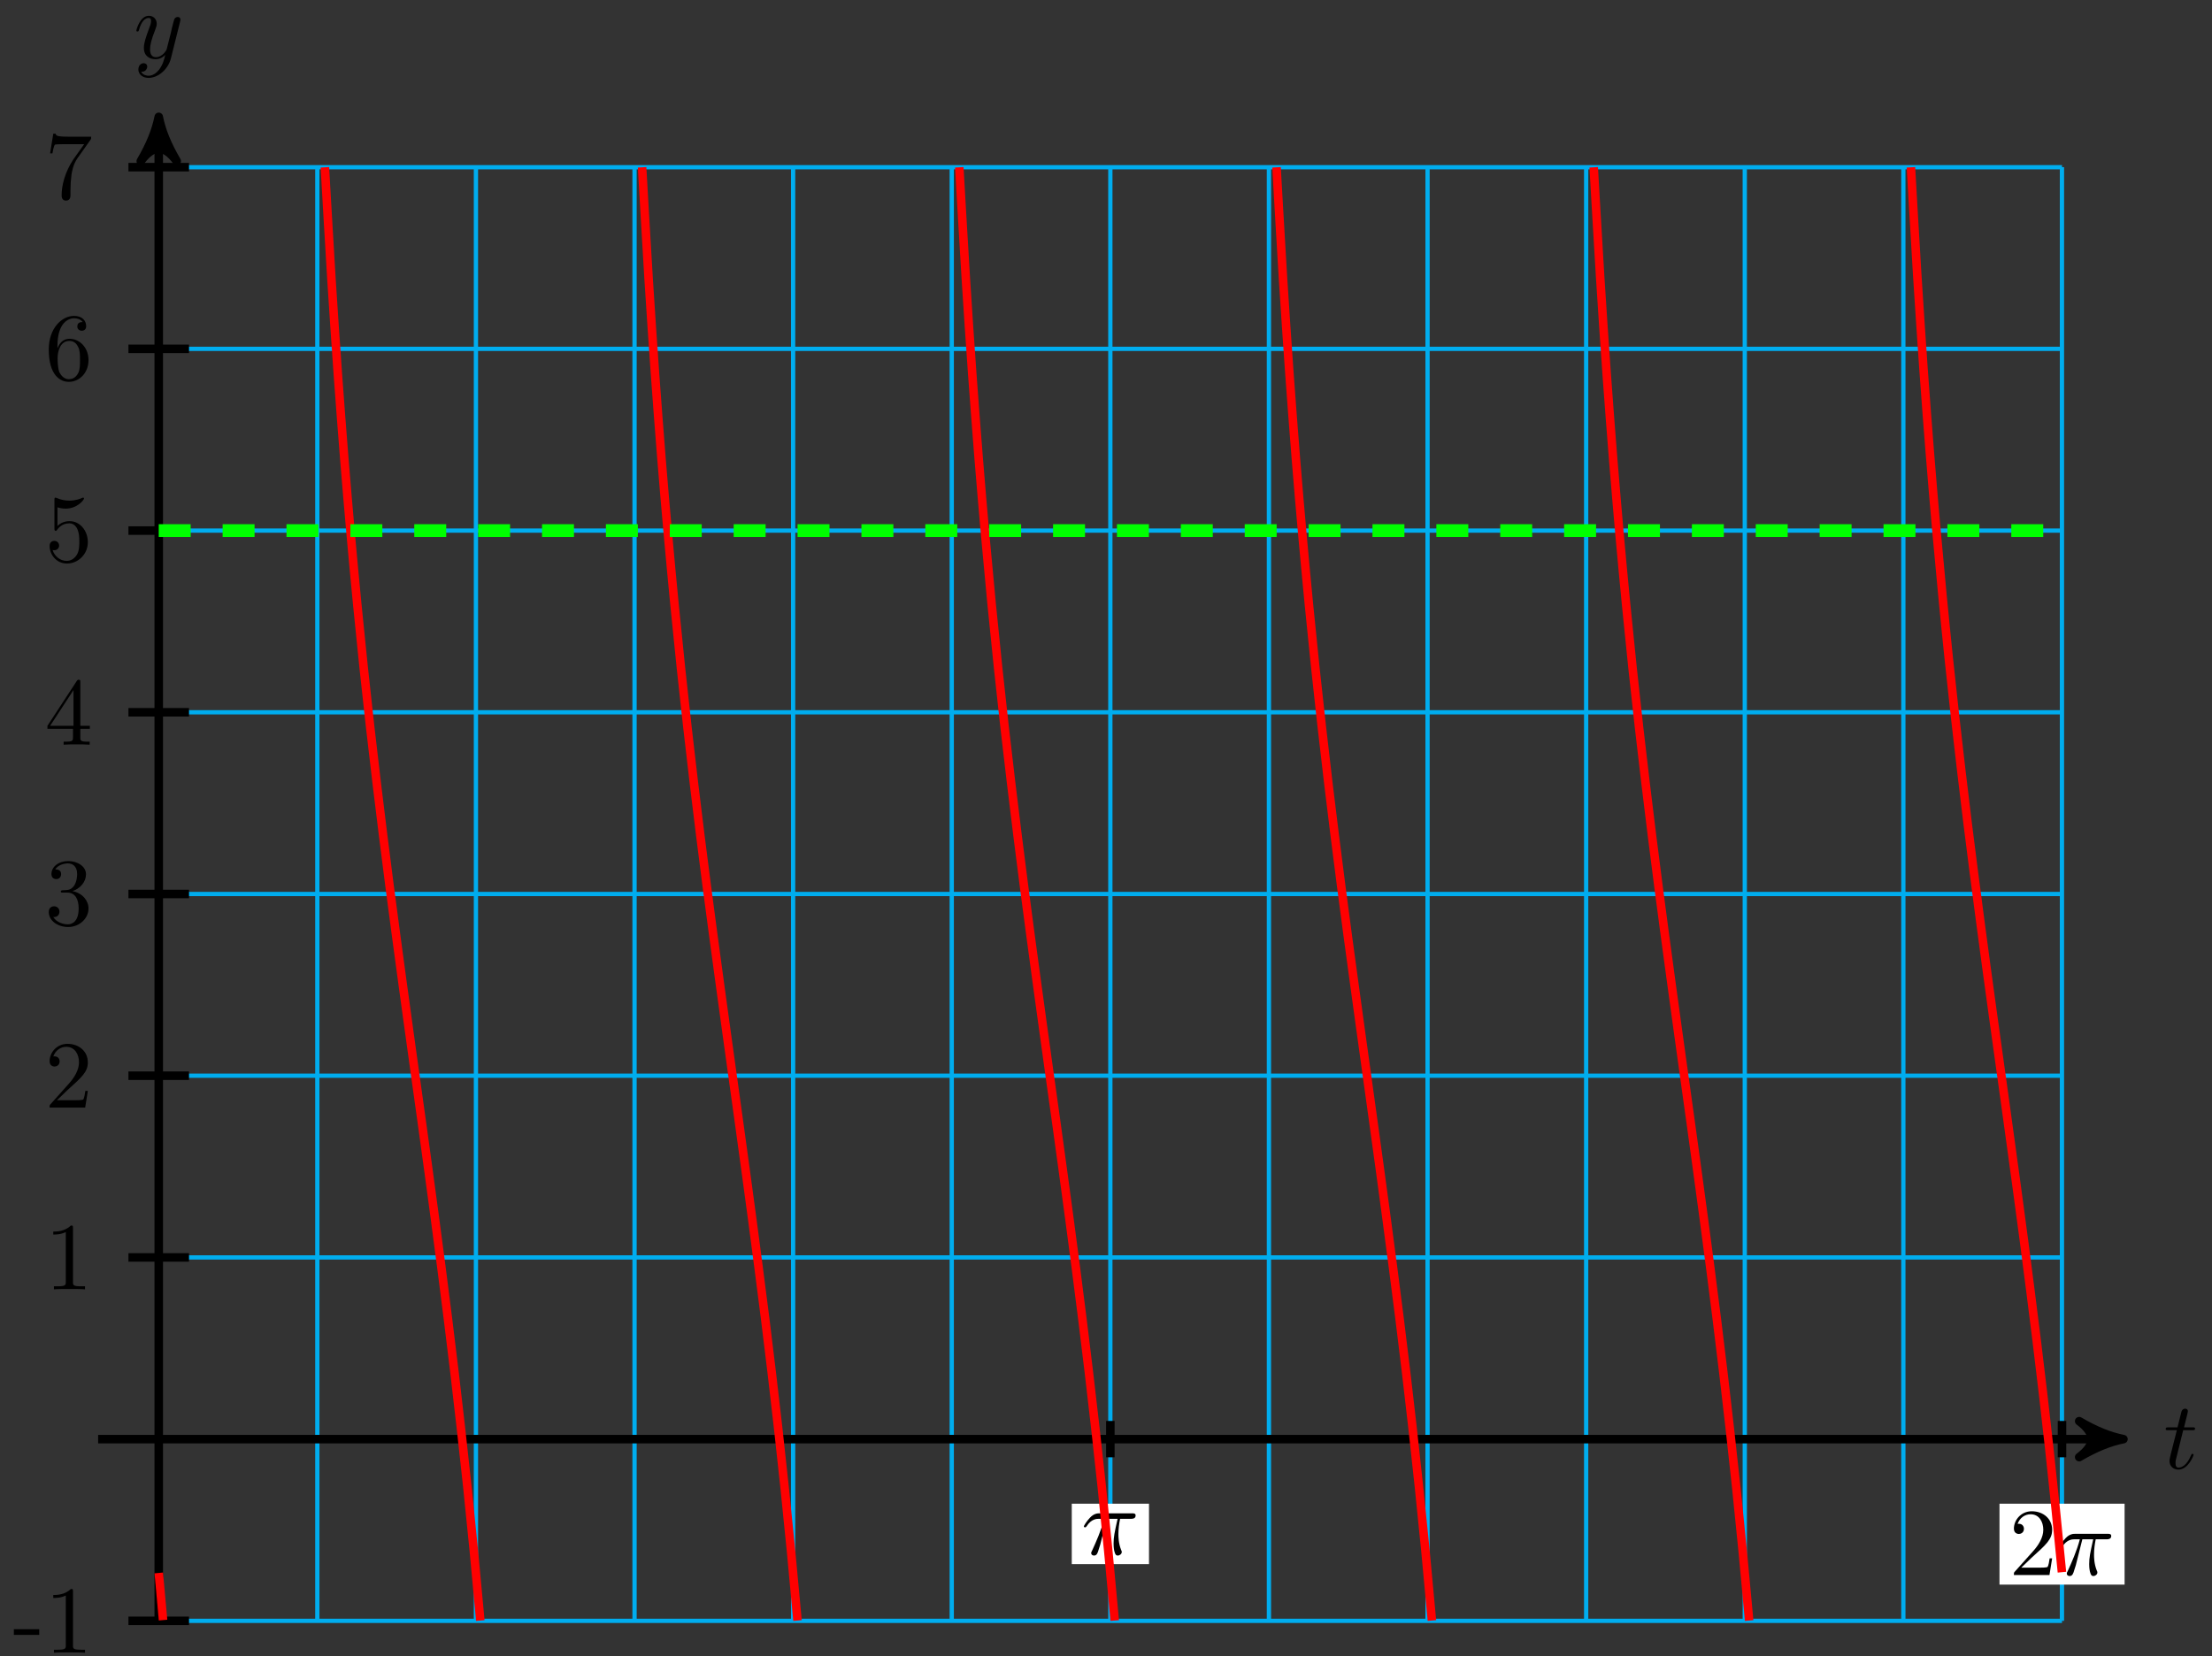 <?xml version="1.0" encoding="UTF-8"?>
<svg xmlns="http://www.w3.org/2000/svg" xmlns:xlink="http://www.w3.org/1999/xlink" width="207pt" height="155pt" viewBox="0 0 207 155" version="1.1">
<rect x="0" y="0" width="207" height="155" fill="#333333" stroke="none"/>
<defs>
<g>
<symbol overflow="visible" id="glyph0-0">
<path style="stroke:none;" d=""/>
</symbol>
<symbol overflow="visible" id="glyph0-1">
<path style="stroke:none;" d="M 1.844 -3.594 L 2.688 -3.594 C 2.875 -3.594 2.953 -3.594 2.953 -3.766 C 2.953 -3.859 2.875 -3.859 2.703 -3.859 L 1.922 -3.859 C 2.25 -5.141 2.281 -5.312 2.281 -5.375 C 2.281 -5.531 2.172 -5.609 2.031 -5.609 C 2 -5.609 1.75 -5.609 1.672 -5.297 L 1.312 -3.859 L 0.469 -3.859 C 0.297 -3.859 0.203 -3.859 0.203 -3.688 C 0.203 -3.594 0.281 -3.594 0.453 -3.594 L 1.25 -3.594 C 0.594 -1.047 0.562 -0.891 0.562 -0.719 C 0.562 -0.234 0.906 0.094 1.391 0.094 C 2.312 0.094 2.812 -1.203 2.812 -1.281 C 2.812 -1.375 2.75 -1.375 2.703 -1.375 C 2.625 -1.375 2.625 -1.344 2.578 -1.25 C 2.188 -0.312 1.719 -0.094 1.406 -0.094 C 1.219 -0.094 1.125 -0.219 1.125 -0.516 C 1.125 -0.719 1.141 -0.797 1.188 -0.938 Z M 1.844 -3.594 "/>
</symbol>
<symbol overflow="visible" id="glyph0-2">
<path style="stroke:none;" d="M 4.359 -3.422 C 4.391 -3.547 4.391 -3.562 4.391 -3.625 C 4.391 -3.781 4.266 -3.859 4.141 -3.859 C 4.047 -3.859 3.906 -3.812 3.828 -3.672 C 3.797 -3.625 3.734 -3.359 3.688 -3.188 C 3.625 -2.953 3.562 -2.719 3.516 -2.469 L 3.109 -0.859 C 3.078 -0.719 2.688 -0.094 2.094 -0.094 C 1.641 -0.094 1.547 -0.5 1.547 -0.828 C 1.547 -1.234 1.688 -1.797 2 -2.578 C 2.141 -2.953 2.172 -3.047 2.172 -3.234 C 2.172 -3.625 1.891 -3.969 1.438 -3.969 C 0.594 -3.969 0.266 -2.656 0.266 -2.578 C 0.266 -2.5 0.344 -2.5 0.375 -2.5 C 0.453 -2.5 0.469 -2.516 0.516 -2.656 C 0.75 -3.5 1.109 -3.766 1.422 -3.766 C 1.484 -3.766 1.641 -3.766 1.641 -3.484 C 1.641 -3.25 1.547 -3.016 1.484 -2.859 C 1.125 -1.906 0.969 -1.391 0.969 -0.969 C 0.969 -0.172 1.531 0.094 2.062 0.094 C 2.406 0.094 2.719 -0.047 2.969 -0.312 C 2.859 0.156 2.75 0.594 2.391 1.078 C 2.156 1.375 1.812 1.641 1.406 1.641 C 1.281 1.641 0.875 1.609 0.719 1.266 C 0.859 1.266 0.984 1.266 1.109 1.156 C 1.188 1.078 1.281 0.953 1.281 0.797 C 1.281 0.516 1.047 0.469 0.953 0.469 C 0.75 0.469 0.453 0.625 0.453 1.062 C 0.453 1.5 0.844 1.844 1.406 1.844 C 2.328 1.844 3.25 1.016 3.5 0.016 Z M 4.359 -3.422 "/>
</symbol>
<symbol overflow="visible" id="glyph0-3">
<path style="stroke:none;" d="M 2.375 -3.344 L 3.391 -3.344 C 3.094 -2.016 3.016 -1.625 3.016 -1.031 C 3.016 -0.891 3.016 -0.656 3.078 -0.344 C 3.172 0.047 3.281 0.094 3.406 0.094 C 3.594 0.094 3.781 -0.062 3.781 -0.234 C 3.781 -0.297 3.781 -0.312 3.719 -0.438 C 3.469 -1.078 3.469 -1.672 3.469 -1.922 C 3.469 -2.391 3.531 -2.875 3.625 -3.344 L 4.641 -3.344 C 4.766 -3.344 5.078 -3.344 5.078 -3.656 C 5.078 -3.859 4.891 -3.859 4.734 -3.859 L 1.719 -3.859 C 1.531 -3.859 1.188 -3.859 0.797 -3.438 C 0.469 -3.094 0.234 -2.688 0.234 -2.641 C 0.234 -2.625 0.234 -2.547 0.344 -2.547 C 0.422 -2.547 0.438 -2.578 0.5 -2.656 C 0.938 -3.344 1.453 -3.344 1.625 -3.344 L 2.141 -3.344 C 1.859 -2.266 1.375 -1.172 1 -0.359 C 0.922 -0.219 0.922 -0.203 0.922 -0.141 C 0.922 0.031 1.062 0.094 1.188 0.094 C 1.453 0.094 1.531 -0.156 1.625 -0.484 C 1.766 -0.891 1.766 -0.922 1.875 -1.359 Z M 2.375 -3.344 "/>
</symbol>
<symbol overflow="visible" id="glyph1-0">
<path style="stroke:none;" d=""/>
</symbol>
<symbol overflow="visible" id="glyph1-1">
<path style="stroke:none;" d="M 1.141 -0.688 L 2.094 -1.609 C 3.484 -2.859 4.031 -3.344 4.031 -4.234 C 4.031 -5.25 3.219 -5.969 2.125 -5.969 C 1.109 -5.969 0.453 -5.141 0.453 -4.344 C 0.453 -3.844 0.891 -3.844 0.922 -3.844 C 1.078 -3.844 1.391 -3.953 1.391 -4.328 C 1.391 -4.562 1.234 -4.797 0.922 -4.797 C 0.844 -4.797 0.828 -4.797 0.797 -4.781 C 1 -5.359 1.484 -5.688 2.016 -5.688 C 2.828 -5.688 3.203 -4.969 3.203 -4.234 C 3.203 -3.516 2.766 -2.812 2.266 -2.25 L 0.547 -0.328 C 0.453 -0.234 0.453 -0.219 0.453 0 L 3.781 0 L 4.031 -1.562 L 3.797 -1.562 C 3.766 -1.297 3.688 -0.891 3.609 -0.766 C 3.547 -0.688 2.953 -0.688 2.75 -0.688 Z M 1.141 -0.688 "/>
</symbol>
<symbol overflow="visible" id="glyph2-0">
<path style="stroke:none;" d=""/>
</symbol>
<symbol overflow="visible" id="glyph2-1">
<path style="stroke:none;" d="M 2.469 -1.672 L 2.469 -2.203 L 0.094 -2.203 L 0.094 -1.672 Z M 2.469 -1.672 "/>
</symbol>
<symbol overflow="visible" id="glyph2-2">
<path style="stroke:none;" d="M 3.766 0 L 3.766 -0.281 L 3.469 -0.281 C 2.656 -0.281 2.641 -0.375 2.641 -0.703 L 2.641 -5.734 C 2.641 -5.953 2.641 -5.969 2.438 -5.969 C 1.875 -5.406 1.078 -5.406 0.797 -5.406 L 0.797 -5.125 C 0.984 -5.125 1.5 -5.125 1.969 -5.359 L 1.969 -0.703 C 1.969 -0.391 1.953 -0.281 1.141 -0.281 L 0.859 -0.281 L 0.859 0 C 1.172 -0.031 1.953 -0.031 2.312 -0.031 C 2.656 -0.031 3.438 -0.031 3.766 0 Z M 3.766 0 "/>
</symbol>
<symbol overflow="visible" id="glyph2-3">
<path style="stroke:none;" d="M 4.031 -1.797 C 4.031 -2.875 3.297 -3.766 2.328 -3.766 C 1.891 -3.766 1.5 -3.625 1.188 -3.312 L 1.188 -5.062 C 1.359 -5 1.656 -4.938 1.953 -4.938 C 3.047 -4.938 3.672 -5.766 3.672 -5.875 C 3.672 -5.922 3.656 -5.969 3.594 -5.969 C 3.594 -5.969 3.562 -5.969 3.516 -5.953 C 3.344 -5.859 2.891 -5.688 2.297 -5.688 C 1.938 -5.688 1.531 -5.75 1.109 -5.938 C 1.031 -5.969 1 -5.969 1 -5.969 C 0.906 -5.969 0.906 -5.891 0.906 -5.75 L 0.906 -3.094 C 0.906 -2.938 0.906 -2.859 1.031 -2.859 C 1.094 -2.859 1.109 -2.891 1.141 -2.938 C 1.25 -3.078 1.578 -3.562 2.312 -3.562 C 2.766 -3.562 3 -3.156 3.062 -3 C 3.203 -2.656 3.234 -2.312 3.234 -1.859 C 3.234 -1.547 3.234 -1.016 3.016 -0.641 C 2.797 -0.281 2.469 -0.047 2.047 -0.047 C 1.406 -0.047 0.891 -0.531 0.734 -1.062 C 0.766 -1.047 0.797 -1.047 0.891 -1.047 C 1.188 -1.047 1.344 -1.266 1.344 -1.484 C 1.344 -1.688 1.188 -1.922 0.891 -1.922 C 0.766 -1.922 0.453 -1.859 0.453 -1.438 C 0.453 -0.672 1.062 0.203 2.078 0.203 C 3.109 0.203 4.031 -0.656 4.031 -1.797 Z M 4.031 -1.797 "/>
</symbol>
<symbol overflow="visible" id="glyph2-4">
<path style="stroke:none;" d="M 4.031 -1.562 L 3.797 -1.562 C 3.766 -1.297 3.688 -0.891 3.609 -0.766 C 3.547 -0.688 2.953 -0.688 2.75 -0.688 L 1.141 -0.688 L 2.094 -1.609 C 3.484 -2.859 4.031 -3.344 4.031 -4.234 C 4.031 -5.25 3.219 -5.969 2.125 -5.969 C 1.109 -5.969 0.453 -5.141 0.453 -4.344 C 0.453 -3.844 0.891 -3.844 0.922 -3.844 C 1.078 -3.844 1.391 -3.953 1.391 -4.328 C 1.391 -4.562 1.234 -4.797 0.922 -4.797 C 0.844 -4.797 0.828 -4.797 0.797 -4.781 C 1 -5.359 1.484 -5.688 2.016 -5.688 C 2.828 -5.688 3.203 -4.969 3.203 -4.234 C 3.203 -3.516 2.766 -2.812 2.266 -2.25 L 0.547 -0.328 C 0.453 -0.234 0.453 -0.219 0.453 0 L 3.781 0 Z M 4.031 -1.562 "/>
</symbol>
<symbol overflow="visible" id="glyph2-5">
<path style="stroke:none;" d="M 4.094 -1.531 C 4.094 -2.266 3.531 -2.969 2.594 -3.156 C 3.344 -3.406 3.859 -4.031 3.859 -4.734 C 3.859 -5.469 3.062 -5.969 2.203 -5.969 C 1.297 -5.969 0.625 -5.438 0.625 -4.75 C 0.625 -4.453 0.812 -4.281 1.078 -4.281 C 1.359 -4.281 1.531 -4.484 1.531 -4.75 C 1.531 -5.188 1.109 -5.188 0.984 -5.188 C 1.25 -5.625 1.844 -5.75 2.172 -5.75 C 2.531 -5.75 3.031 -5.547 3.031 -4.75 C 3.031 -4.641 3.016 -4.109 2.781 -3.719 C 2.516 -3.297 2.203 -3.266 1.984 -3.25 C 1.906 -3.25 1.688 -3.234 1.625 -3.234 C 1.562 -3.219 1.5 -3.203 1.5 -3.125 C 1.5 -3.016 1.562 -3.016 1.719 -3.016 L 2.109 -3.016 C 2.844 -3.016 3.172 -2.406 3.172 -1.531 C 3.172 -0.312 2.562 -0.047 2.156 -0.047 C 1.781 -0.047 1.109 -0.203 0.797 -0.734 C 1.109 -0.688 1.375 -0.891 1.375 -1.234 C 1.375 -1.547 1.141 -1.734 0.875 -1.734 C 0.656 -1.734 0.375 -1.609 0.375 -1.203 C 0.375 -0.391 1.203 0.203 2.188 0.203 C 3.281 0.203 4.094 -0.625 4.094 -1.531 Z M 4.094 -1.531 "/>
</symbol>
<symbol overflow="visible" id="glyph2-6">
<path style="stroke:none;" d="M 4.219 -1.484 L 4.219 -1.766 L 3.328 -1.766 L 3.328 -5.844 C 3.328 -6.016 3.328 -6.078 3.188 -6.078 C 3.109 -6.078 3.078 -6.078 3 -5.969 L 0.25 -1.766 L 0.25 -1.484 L 2.641 -1.484 L 2.641 -0.703 C 2.641 -0.375 2.625 -0.281 1.953 -0.281 L 1.766 -0.281 L 1.766 0 C 2.141 -0.031 2.594 -0.031 2.984 -0.031 C 3.359 -0.031 3.828 -0.031 4.203 0 L 4.203 -0.281 L 4.016 -0.281 C 3.344 -0.281 3.328 -0.375 3.328 -0.703 L 3.328 -1.484 Z M 2.688 -1.766 L 0.5 -1.766 L 2.688 -5.109 Z M 2.688 -1.766 "/>
</symbol>
<symbol overflow="visible" id="glyph2-7">
<path style="stroke:none;" d="M 4.094 -1.828 C 4.094 -2.969 3.297 -3.828 2.312 -3.828 C 1.688 -3.828 1.359 -3.375 1.188 -2.938 L 1.188 -3.156 C 1.188 -5.422 2.297 -5.75 2.75 -5.75 C 2.969 -5.75 3.344 -5.688 3.547 -5.391 C 3.406 -5.391 3.047 -5.391 3.047 -4.984 C 3.047 -4.703 3.266 -4.578 3.469 -4.578 C 3.609 -4.578 3.875 -4.656 3.875 -5 C 3.875 -5.547 3.484 -5.969 2.734 -5.969 C 1.594 -5.969 0.375 -4.812 0.375 -2.828 C 0.375 -0.438 1.422 0.203 2.25 0.203 C 3.25 0.203 4.094 -0.641 4.094 -1.828 Z M 3.297 -1.844 C 3.297 -1.406 3.297 -0.953 3.141 -0.641 C 2.875 -0.094 2.453 -0.047 2.25 -0.047 C 1.688 -0.047 1.422 -0.594 1.359 -0.719 C 1.203 -1.141 1.203 -1.859 1.203 -2.031 C 1.203 -2.719 1.484 -3.625 2.297 -3.625 C 2.438 -3.625 2.859 -3.625 3.125 -3.062 C 3.297 -2.734 3.297 -2.281 3.297 -1.844 Z M 3.297 -1.844 "/>
</symbol>
<symbol overflow="visible" id="glyph2-8">
<path style="stroke:none;" d="M 4.344 -5.781 L 2.172 -5.781 C 1.078 -5.781 1.062 -5.891 1.016 -6.062 L 0.797 -6.062 L 0.5 -4.219 L 0.719 -4.219 C 0.75 -4.359 0.828 -4.922 0.953 -5.031 C 1.016 -5.078 1.719 -5.078 1.828 -5.078 L 3.688 -5.078 L 2.688 -3.672 C 1.875 -2.453 1.578 -1.203 1.578 -0.297 C 1.578 -0.203 1.578 0.203 1.984 0.203 C 2.406 0.203 2.406 -0.203 2.406 -0.297 L 2.406 -0.75 C 2.406 -1.25 2.438 -1.734 2.5 -2.219 C 2.531 -2.438 2.656 -3.203 3.062 -3.766 L 4.266 -5.469 C 4.344 -5.562 4.344 -5.594 4.344 -5.781 Z M 4.344 -5.781 "/>
</symbol>
</g>
</defs>
<g id="surface1">
<path style="fill:none;stroke-width:0.399;stroke-linecap:butt;stroke-linejoin:miter;stroke:rgb(0%,67.839%,93.729%);stroke-opacity:1;stroke-miterlimit:10;" d="M 0.001 -17.008 L 178.109 -17.008 M 0.001 -0 L 178.109 -0 M 0.001 17.007 L 178.109 17.007 M 0.001 34.018 L 178.109 34.018 M 0.001 51.025 L 178.109 51.025 M 0.001 68.033 L 178.109 68.033 M 0.001 85.04 L 178.109 85.04 M 0.001 102.051 L 178.109 102.051 M 0.001 119.051 L 178.109 119.051 M 0.001 -17.008 L 0.001 119.058 M 14.841 -17.008 L 14.841 119.058 M 29.684 -17.008 L 29.684 119.058 M 44.527 -17.008 L 44.527 119.058 M 59.367 -17.008 L 59.367 119.058 M 74.21 -17.008 L 74.21 119.058 M 89.053 -17.008 L 89.053 119.058 M 103.893 -17.008 L 103.893 119.058 M 118.736 -17.008 L 118.736 119.058 M 133.579 -17.008 L 133.579 119.058 M 148.423 -17.008 L 148.423 119.058 M 163.262 -17.008 L 163.262 119.058 M 178.105 -17.008 L 178.105 119.058 " transform="matrix(1,0,0,-1,14.854,134.703)"/>
<path style="fill:none;stroke-width:0.797;stroke-linecap:butt;stroke-linejoin:miter;stroke:rgb(0%,0%,0%);stroke-opacity:1;stroke-miterlimit:10;" d="M -5.67 -0 L 182.82 -0 " transform="matrix(1,0,0,-1,14.854,134.703)"/>
<path style="fill-rule:nonzero;fill:rgb(0%,0%,0%);fill-opacity:1;stroke-width:0.797;stroke-linecap:butt;stroke-linejoin:round;stroke:rgb(0%,0%,0%);stroke-opacity:1;stroke-miterlimit:10;" d="M 1.036 -0 C -0.257 0.257 -1.554 0.777 -3.109 1.683 C -1.554 0.519 -1.554 -0.52 -3.109 -1.684 C -1.554 -0.778 -0.257 -0.258 1.036 -0 Z M 1.036 -0 " transform="matrix(1,0,0,-1,197.679,134.703)"/>
<g style="fill:rgb(0%,0%,0%);fill-opacity:1;">
  <use xlink:href="#glyph0-1" x="202.461" y="137.46"/>
</g>
<path style="fill:none;stroke-width:0.797;stroke-linecap:butt;stroke-linejoin:miter;stroke:rgb(0%,0%,0%);stroke-opacity:1;stroke-miterlimit:10;" d="M 0.001 -17.008 L 0.001 122.726 " transform="matrix(1,0,0,-1,14.854,134.703)"/>
<path style="fill-rule:nonzero;fill:rgb(0%,0%,0%);fill-opacity:1;stroke-width:0.797;stroke-linecap:butt;stroke-linejoin:round;stroke:rgb(0%,0%,0%);stroke-opacity:1;stroke-miterlimit:10;" d="M 1.036 -0.001 C -0.257 0.26 -1.554 0.776 -3.109 1.682 C -1.554 0.518 -1.554 -0.517 -3.109 -1.685 C -1.554 -0.779 -0.257 -0.259 1.036 -0.001 Z M 1.036 -0.001 " transform="matrix(0,-1,-1,0,14.854,11.973)"/>
<g style="fill:rgb(0%,0%,0%);fill-opacity:1;">
  <use xlink:href="#glyph0-2" x="12.495" y="5.447"/>
</g>
<path style="fill:none;stroke-width:0.797;stroke-linecap:butt;stroke-linejoin:miter;stroke:rgb(0%,0%,0%);stroke-opacity:1;stroke-miterlimit:10;" d="M 89.053 1.703 L 89.053 -1.7 " transform="matrix(1,0,0,-1,14.854,134.703)"/>
<path style=" stroke:none;fill-rule:nonzero;fill:rgb(100%,100%,100%);fill-opacity:1;" d="M 107.523 140.746 L 100.297 140.746 L 100.297 146.402 L 107.523 146.402 Z M 107.523 140.746 "/>
<g style="fill:rgb(0%,0%,0%);fill-opacity:1;">
  <use xlink:href="#glyph0-3" x="101.194" y="145.505"/>
</g>
<path style="fill:none;stroke-width:0.797;stroke-linecap:butt;stroke-linejoin:miter;stroke:rgb(0%,0%,0%);stroke-opacity:1;stroke-miterlimit:10;" d="M 178.109 1.703 L 178.109 -1.7 " transform="matrix(1,0,0,-1,14.854,134.703)"/>
<path style=" stroke:none;fill-rule:nonzero;fill:rgb(100%,100%,100%);fill-opacity:1;" d="M 198.82 140.746 L 187.113 140.746 L 187.113 148.32 L 198.82 148.32 Z M 198.82 140.746 "/>
<g style="fill:rgb(0%,0%,0%);fill-opacity:1;">
  <use xlink:href="#glyph1-1" x="188.009" y="147.423"/>
</g>
<g style="fill:rgb(0%,0%,0%);fill-opacity:1;">
  <use xlink:href="#glyph0-3" x="192.492" y="147.423"/>
</g>
<path style="fill:none;stroke-width:0.797;stroke-linecap:butt;stroke-linejoin:miter;stroke:rgb(0%,0%,0%);stroke-opacity:1;stroke-miterlimit:10;" d="M 2.833 -17.008 L -2.834 -17.008 " transform="matrix(1,0,0,-1,14.854,134.703)"/>
<g style="fill:rgb(0%,0%,0%);fill-opacity:1;">
  <use xlink:href="#glyph2-1" x="1.203" y="154.697"/>
  <use xlink:href="#glyph2-2" x="4.189" y="154.697"/>
</g>
<path style="fill:none;stroke-width:0.797;stroke-linecap:butt;stroke-linejoin:miter;stroke:rgb(0%,0%,0%);stroke-opacity:1;stroke-miterlimit:10;" d="M 2.833 85.04 L -2.834 85.04 " transform="matrix(1,0,0,-1,14.854,134.703)"/>
<g style="fill:rgb(0%,0%,0%);fill-opacity:1;">
  <use xlink:href="#glyph2-3" x="4.189" y="52.546"/>
</g>
<path style="fill:none;stroke-width:0.797;stroke-linecap:butt;stroke-linejoin:miter;stroke:rgb(0%,0%,0%);stroke-opacity:1;stroke-miterlimit:10;" d="M 2.833 17.007 L -2.834 17.007 " transform="matrix(1,0,0,-1,14.854,134.703)"/>
<g style="fill:rgb(0%,0%,0%);fill-opacity:1;">
  <use xlink:href="#glyph2-2" x="4.189" y="120.68"/>
</g>
<path style="fill:none;stroke-width:0.797;stroke-linecap:butt;stroke-linejoin:miter;stroke:rgb(0%,0%,0%);stroke-opacity:1;stroke-miterlimit:10;" d="M 2.833 34.018 L -2.834 34.018 " transform="matrix(1,0,0,-1,14.854,134.703)"/>
<g style="fill:rgb(0%,0%,0%);fill-opacity:1;">
  <use xlink:href="#glyph2-4" x="4.189" y="103.671"/>
</g>
<path style="fill:none;stroke-width:0.797;stroke-linecap:butt;stroke-linejoin:miter;stroke:rgb(0%,0%,0%);stroke-opacity:1;stroke-miterlimit:10;" d="M 2.833 51.025 L -2.834 51.025 " transform="matrix(1,0,0,-1,14.854,134.703)"/>
<g style="fill:rgb(0%,0%,0%);fill-opacity:1;">
  <use xlink:href="#glyph2-5" x="4.189" y="86.564"/>
</g>
<path style="fill:none;stroke-width:0.797;stroke-linecap:butt;stroke-linejoin:miter;stroke:rgb(0%,0%,0%);stroke-opacity:1;stroke-miterlimit:10;" d="M 2.833 68.033 L -2.834 68.033 " transform="matrix(1,0,0,-1,14.854,134.703)"/>
<g style="fill:rgb(0%,0%,0%);fill-opacity:1;">
  <use xlink:href="#glyph2-6" x="4.189" y="69.702"/>
</g>
<path style="fill:none;stroke-width:0.797;stroke-linecap:butt;stroke-linejoin:miter;stroke:rgb(0%,0%,0%);stroke-opacity:1;stroke-miterlimit:10;" d="M 2.833 102.051 L -2.834 102.051 " transform="matrix(1,0,0,-1,14.854,134.703)"/>
<g style="fill:rgb(0%,0%,0%);fill-opacity:1;">
  <use xlink:href="#glyph2-7" x="4.189" y="35.537"/>
</g>
<path style="fill:none;stroke-width:0.797;stroke-linecap:butt;stroke-linejoin:miter;stroke:rgb(0%,0%,0%);stroke-opacity:1;stroke-miterlimit:10;" d="M 2.833 119.058 L -2.834 119.058 " transform="matrix(1,0,0,-1,14.854,134.703)"/>
<g style="fill:rgb(0%,0%,0%);fill-opacity:1;">
  <use xlink:href="#glyph2-8" x="4.189" y="18.574"/>
</g>
<path style="fill:none;stroke-width:0.797;stroke-linecap:butt;stroke-linejoin:miter;stroke:rgb(100%,0%,0%);stroke-opacity:1;stroke-miterlimit:10;" d="M 15.548 119.043 C 15.548 119.043 15.989 111.363 16.157 108.676 C 16.325 105.989 16.595 102.032 16.763 99.68 C 16.931 97.333 17.2 93.825 17.368 91.731 C 17.536 89.641 17.806 86.493 17.974 84.606 C 18.141 82.72 18.411 79.857 18.579 78.13 C 18.747 76.403 19.016 73.767 19.184 72.169 C 19.352 70.576 19.622 68.122 19.79 66.63 C 19.962 65.134 20.231 62.826 20.399 61.416 C 20.567 60.006 20.837 57.81 21.005 56.467 C 21.173 55.119 21.442 53.014 21.61 51.721 C 21.778 50.424 22.048 48.389 22.216 47.135 C 22.384 45.877 22.653 43.889 22.821 42.658 C 22.989 41.424 23.258 39.471 23.426 38.252 C 23.594 37.037 23.864 35.1 24.032 33.885 C 24.2 32.674 24.473 30.737 24.641 29.518 C 24.809 28.299 25.079 26.342 25.247 25.112 C 25.415 23.878 25.684 21.889 25.852 20.628 C 26.02 19.37 26.29 17.331 26.458 16.034 C 26.626 14.737 26.895 12.628 27.063 11.277 C 27.231 9.929 27.501 7.73 27.669 6.316 C 27.836 4.902 28.106 2.581 28.274 1.082 C 28.442 -0.415 28.711 -2.879 28.883 -4.481 C 29.051 -6.082 29.321 -8.735 29.489 -10.469 C 29.657 -12.203 30.094 -16.98 30.094 -16.98 " transform="matrix(1,0,0,-1,14.854,134.703)"/>
<path style="fill:none;stroke-width:0.797;stroke-linecap:butt;stroke-linejoin:miter;stroke:rgb(100%,0%,0%);stroke-opacity:1;stroke-miterlimit:10;" d="M 45.234 119.043 C 45.234 119.043 45.672 111.363 45.84 108.676 C 46.008 105.989 46.277 102.032 46.445 99.68 C 46.613 97.333 46.883 93.825 47.051 91.731 C 47.219 89.641 47.488 86.493 47.66 84.606 C 47.828 82.72 48.098 79.857 48.266 78.13 C 48.434 76.403 48.703 73.767 48.871 72.169 C 49.039 70.576 49.308 68.122 49.476 66.63 C 49.644 65.134 49.914 62.826 50.082 61.416 C 50.25 60.006 50.519 57.81 50.687 56.467 C 50.855 55.119 51.125 53.014 51.293 51.721 C 51.461 50.424 51.73 48.389 51.902 47.135 C 52.07 45.877 52.34 43.889 52.508 42.658 C 52.676 41.424 52.945 39.471 53.113 38.252 C 53.281 37.037 53.551 35.1 53.719 33.885 C 53.886 32.674 54.156 30.737 54.324 29.518 C 54.492 28.299 54.761 26.342 54.929 25.112 C 55.097 23.878 55.367 21.889 55.535 20.628 C 55.703 19.37 55.972 17.331 56.14 16.034 C 56.312 14.737 56.582 12.628 56.75 11.277 C 56.918 9.929 57.187 7.73 57.355 6.316 C 57.523 4.902 57.793 2.581 57.961 1.082 C 58.129 -0.415 58.398 -2.879 58.566 -4.481 C 58.734 -6.082 59.004 -8.735 59.171 -10.469 C 59.339 -12.203 59.777 -16.98 59.777 -16.98 " transform="matrix(1,0,0,-1,14.854,134.703)"/>
<path style="fill:none;stroke-width:0.797;stroke-linecap:butt;stroke-linejoin:miter;stroke:rgb(100%,0%,0%);stroke-opacity:1;stroke-miterlimit:10;" d="M 74.917 119.043 C 74.917 119.043 75.358 111.363 75.526 108.676 C 75.694 105.989 75.964 102.032 76.132 99.68 C 76.3 97.333 76.569 93.825 76.737 91.731 C 76.905 89.641 77.175 86.493 77.343 84.606 C 77.511 82.72 77.78 79.857 77.948 78.13 C 78.116 76.403 78.386 73.767 78.554 72.169 C 78.722 70.576 78.991 68.122 79.159 66.63 C 79.327 65.134 79.601 62.826 79.769 61.416 C 79.936 60.006 80.206 57.81 80.374 56.467 C 80.542 55.119 80.811 53.014 80.979 51.721 C 81.147 50.424 81.417 48.389 81.585 47.135 C 81.753 45.877 82.022 43.889 82.19 42.658 C 82.358 41.424 82.628 39.471 82.796 38.252 C 82.964 37.037 83.233 35.1 83.401 33.885 C 83.569 32.674 83.843 30.737 84.011 29.518 C 84.179 28.299 84.448 26.342 84.616 25.112 C 84.784 23.878 85.054 21.889 85.221 20.628 C 85.389 19.37 85.659 17.331 85.827 16.034 C 85.995 14.737 86.264 12.628 86.432 11.277 C 86.6 9.929 86.87 7.73 87.038 6.316 C 87.206 4.902 87.475 2.581 87.643 1.082 C 87.811 -0.415 88.081 -2.879 88.253 -4.481 C 88.421 -6.082 88.69 -8.735 88.858 -10.469 C 89.026 -12.203 89.464 -16.98 89.464 -16.98 " transform="matrix(1,0,0,-1,14.854,134.703)"/>
<path style="fill:none;stroke-width:0.797;stroke-linecap:butt;stroke-linejoin:miter;stroke:rgb(100%,0%,0%);stroke-opacity:1;stroke-miterlimit:10;" d="M 104.604 119.043 C 104.604 119.043 105.041 111.363 105.209 108.676 C 105.377 105.989 105.647 102.032 105.815 99.68 C 105.983 97.333 106.252 93.825 106.42 91.731 C 106.588 89.641 106.858 86.493 107.029 84.606 C 107.197 82.72 107.467 79.857 107.635 78.13 C 107.803 76.403 108.072 73.767 108.24 72.169 C 108.408 70.576 108.678 68.122 108.846 66.63 C 109.014 65.134 109.283 62.826 109.451 61.416 C 109.619 60.006 109.889 57.81 110.057 56.467 C 110.225 55.119 110.494 53.014 110.662 51.721 C 110.83 50.424 111.1 48.389 111.268 47.135 C 111.439 45.877 111.709 43.889 111.877 42.658 C 112.045 41.424 112.314 39.471 112.482 38.252 C 112.65 37.037 112.92 35.1 113.088 33.885 C 113.256 32.674 113.525 30.737 113.693 29.518 C 113.861 28.299 114.131 26.342 114.299 25.112 C 114.467 23.878 114.736 21.889 114.904 20.628 C 115.072 19.37 115.342 17.331 115.51 16.034 C 115.682 14.737 115.951 12.628 116.119 11.277 C 116.287 9.929 116.556 7.73 116.724 6.316 C 116.892 4.902 117.162 2.581 117.33 1.082 C 117.498 -0.415 117.767 -2.879 117.935 -4.481 C 118.103 -6.082 118.373 -8.735 118.541 -10.469 C 118.709 -12.203 119.146 -16.98 119.146 -16.98 " transform="matrix(1,0,0,-1,14.854,134.703)"/>
<path style="fill:none;stroke-width:0.797;stroke-linecap:butt;stroke-linejoin:miter;stroke:rgb(100%,0%,0%);stroke-opacity:1;stroke-miterlimit:10;" d="M 134.286 119.043 C 134.286 119.043 134.728 111.363 134.896 108.676 C 135.064 105.989 135.333 102.032 135.501 99.68 C 135.669 97.333 135.939 93.825 136.107 91.731 C 136.275 89.641 136.544 86.493 136.712 84.606 C 136.88 82.72 137.15 79.857 137.318 78.13 C 137.486 76.403 137.755 73.767 137.923 72.169 C 138.091 70.576 138.361 68.122 138.528 66.63 C 138.696 65.134 138.97 62.826 139.138 61.416 C 139.306 60.006 139.575 57.81 139.743 56.467 C 139.911 55.119 140.181 53.014 140.349 51.721 C 140.517 50.424 140.786 48.389 140.954 47.135 C 141.122 45.877 141.392 43.889 141.56 42.658 C 141.728 41.424 141.997 39.471 142.165 38.252 C 142.333 37.037 142.603 35.1 142.771 33.885 C 142.939 32.674 143.208 30.737 143.38 29.518 C 143.548 28.299 143.817 26.342 143.985 25.112 C 144.153 23.878 144.423 21.889 144.591 20.628 C 144.759 19.37 145.028 17.331 145.196 16.034 C 145.364 14.737 145.634 12.628 145.802 11.277 C 145.97 9.929 146.239 7.73 146.407 6.316 C 146.575 4.902 146.845 2.581 147.013 1.082 C 147.181 -0.415 147.45 -2.879 147.622 -4.481 C 147.79 -6.082 148.059 -8.735 148.227 -10.469 C 148.395 -12.203 148.833 -16.98 148.833 -16.98 " transform="matrix(1,0,0,-1,14.854,134.703)"/>
<path style="fill:none;stroke-width:0.797;stroke-linecap:butt;stroke-linejoin:miter;stroke:rgb(100%,0%,0%);stroke-opacity:1;stroke-miterlimit:10;" d="M 0.001 -12.524 C 0.001 -12.524 0.013 -12.652 0.017 -12.703 C 0.021 -12.754 0.029 -12.832 0.033 -12.883 C 0.037 -12.934 0.044 -13.012 0.052 -13.063 C 0.056 -13.113 0.064 -13.191 0.068 -13.242 C 0.072 -13.293 0.08 -13.371 0.083 -13.422 C 0.087 -13.473 0.095 -13.551 0.103 -13.602 C 0.107 -13.652 0.115 -13.734 0.119 -13.785 C 0.122 -13.836 0.13 -13.914 0.134 -13.965 C 0.138 -14.016 0.146 -14.094 0.154 -14.145 C 0.158 -14.195 0.165 -14.277 0.169 -14.328 C 0.173 -14.383 0.181 -14.465 0.185 -14.516 C 0.189 -14.566 0.197 -14.645 0.201 -14.695 C 0.208 -14.746 0.216 -14.828 0.22 -14.883 C 0.224 -14.934 0.232 -15.016 0.236 -15.066 C 0.24 -15.117 0.247 -15.203 0.251 -15.254 C 0.259 -15.305 0.267 -15.383 0.271 -15.434 C 0.275 -15.484 0.283 -15.57 0.287 -15.625 C 0.29 -15.676 0.298 -15.758 0.302 -15.809 C 0.31 -15.859 0.314 -15.941 0.322 -15.992 C 0.326 -16.047 0.333 -16.129 0.337 -16.184 C 0.341 -16.234 0.349 -16.316 0.353 -16.371 C 0.361 -16.422 0.365 -16.508 0.372 -16.559 C 0.376 -16.613 0.384 -16.695 0.388 -16.746 C 0.392 -16.801 0.404 -16.937 0.404 -16.937 " transform="matrix(1,0,0,-1,14.854,134.703)"/>
<path style="fill:none;stroke-width:0.797;stroke-linecap:butt;stroke-linejoin:miter;stroke:rgb(100%,0%,0%);stroke-opacity:1;stroke-miterlimit:10;" d="M 163.973 119.043 C 163.973 119.043 164.399 111.57 164.563 108.953 C 164.727 106.332 164.989 102.461 165.149 100.161 C 165.313 97.86 165.575 94.426 165.739 92.376 C 165.903 90.325 166.164 87.239 166.328 85.384 C 166.492 83.532 166.754 80.716 166.918 79.021 C 167.078 77.325 167.34 74.732 167.504 73.161 C 167.668 71.591 167.93 69.173 168.094 67.708 C 168.258 66.24 168.52 63.966 168.684 62.58 C 168.844 61.193 169.11 59.037 169.27 57.713 C 169.434 56.392 169.696 54.326 169.86 53.057 C 170.024 51.787 170.285 49.791 170.449 48.561 C 170.613 47.33 170.875 45.385 171.035 44.178 C 171.199 42.975 171.461 41.069 171.625 39.881 C 171.789 38.694 172.051 36.807 172.215 35.631 C 172.379 34.452 172.641 32.573 172.805 31.393 C 172.965 30.213 173.227 28.323 173.391 27.132 C 173.555 25.94 173.816 24.026 173.981 22.815 C 174.145 21.608 174.406 19.655 174.57 18.413 C 174.734 17.175 174.996 15.159 175.156 13.878 C 175.32 12.597 175.582 10.515 175.746 9.179 C 175.91 7.843 176.172 5.66 176.336 4.257 C 176.5 2.851 176.762 0.546 176.926 -0.942 C 177.086 -2.434 177.348 -4.887 177.512 -6.485 C 177.676 -8.082 178.102 -12.453 178.102 -12.453 " transform="matrix(1,0,0,-1,14.854,134.703)"/>
<path style="fill:none;stroke-width:1.196;stroke-linecap:butt;stroke-linejoin:miter;stroke:rgb(0%,100%,0%);stroke-opacity:1;stroke-dasharray:2.989,2.989;stroke-miterlimit:10;" d="M 0.001 85.04 L 178.109 85.04 " transform="matrix(1,0,0,-1,14.854,134.703)"/>
</g>
</svg>
